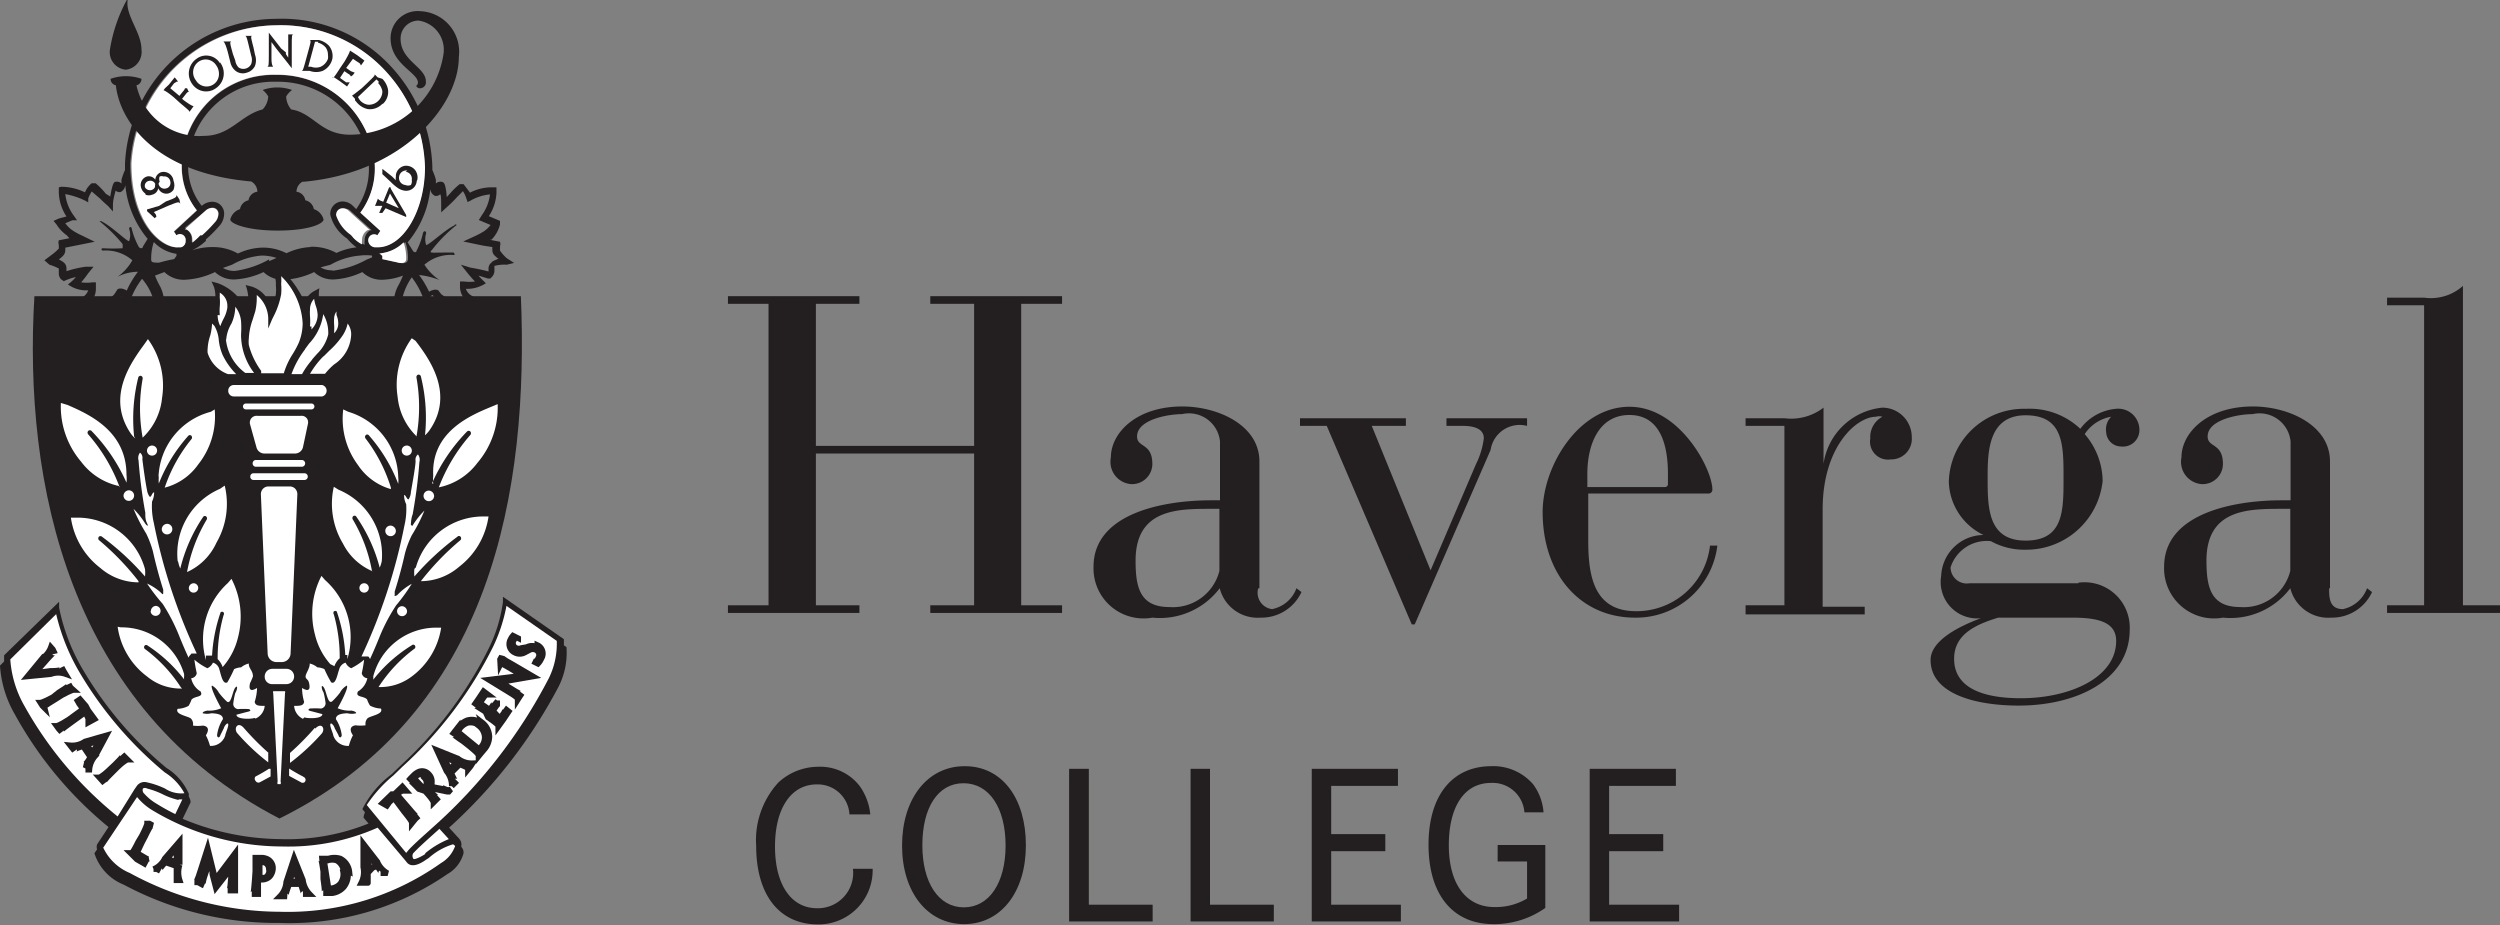 <svg id="Layer_1" data-name="Layer 1" xmlns="http://www.w3.org/2000/svg" xmlns:xlink="http://www.w3.org/1999/xlink" width="85" height="31.46" viewBox="0 0 85 31.46"><rect x="0" y="0" width="85" height="31.46" fill="#808080" stroke="none"/><defs><style>.cls-1,.cls-5{fill:none;}.cls-2{clip-path:url(#clip-path);}.cls-3{fill:#231f20;}.cls-4{fill:#fff;}.cls-5{stroke:#231f20;stroke-width:0.19px;}</style><clipPath id="clip-path" transform="translate(0 0)"><rect class="cls-1" width="85" height="31.46"/></clipPath></defs><title>Havergal</title><g class="cls-2"><path class="cls-3" d="M11.15,12.92l0,0a1.85,1.85,0,0,1,.32-0.32,1.47,1.47,0,0,0,.65-1.12,0.86,0.86,0,0,0-.21-0.6l-0.24-.35,0,0.28v0.06a1.3,1.3,0,0,0-.05-0.18,0.5,0.5,0,0,1,0-.27l0-.28-0.19.2a1.08,1.08,0,0,0-.21.31,1.42,1.42,0,0,0-.29-0.38l-0.07-.06a1.09,1.09,0,0,1,0-.41l-0.22.12a0.88,0.88,0,0,0-.29.33,3.58,3.58,0,0,0-1-1.28L9.2,9.08a1,1,0,0,1,.18.62,1.73,1.73,0,0,1,0,.3,2,2,0,0,1-.16.48,1,1,0,0,0-.64-0.73L8.35,9.69a1.58,1.58,0,0,1,.06.2,1.53,1.53,0,0,1,0,.65l0,0.09a1.7,1.7,0,0,0-1-1L7.19,9.57s0.05,0.1.09,0.2a1.19,1.19,0,0,1,0,.64,1.83,1.83,0,0,0,0,.25,1,1,0,0,0,0,.1L7.13,10.7,7,10.66l0,0.17a1.16,1.16,0,0,1-.07.48,1.49,1.49,0,0,0-.08.71,1.3,1.3,0,0,0,.84.9h3.46Z" transform="translate(0 0)"/><path class="cls-3" d="M1.17,10.07H17.71c0.27,6.52-.92,14.16-8.21,17.76C2.31,24.1.79,16.4,1.17,10.07" transform="translate(0 0)"/><path class="cls-3" d="M16.72,8.92a0.26,0.26,0,0,0-.11.23s0,0.06,0,.08v0A6.44,6.44,0,0,0,16,9.1L15.67,9l0.2,0.25a4,4,0,0,0,.28.32,1.37,1.37,0,0,1-.38,0H15.64V9.74a0.64,0.64,0,0,0,.16.43,1.31,1.31,0,0,1-.36,0A0.75,0.75,0,0,1,15,10L14.9,9.87a0.25,0.25,0,0,0-.2,0,0.29,0.29,0,0,0-.11.05,3.43,3.43,0,0,0-.34-0.57l0,0a2.67,2.67,0,0,1,.69.17s0.06,0,0,0A1.79,1.79,0,0,1,14.43,9a1.37,1.37,0,0,1,1-.33c0.06,0,0-.07,0-0.08s-0.49,0-.68,0-0.08-.06-0.05-0.11a4.93,4.93,0,0,1,.8-0.81c0.05,0,0-.09-0.06,0-0.28.12-.86,0.67-0.95,0.66a0.65,0.65,0,0,1,0-.4c0-.09-0.09-0.09-0.11,0a2.37,2.37,0,0,1-.22.6c0,0.07-.09.05-0.12,0l-0.18-.29a3.36,3.36,0,0,0,.77-1.81,0.28,0.28,0,0,0,.16.23,0.2,0.2,0,0,0,.17-0.05C15,6.6,15,6.8,15,7l0,0.22L15.24,7a4,4,0,0,0,.3-0.3l0.2-.2a0.93,0.93,0,0,1,.11.23l0.05,0.14L16,6.82a1.62,1.62,0,0,1,.66-0.21,1.51,1.51,0,0,1-.28.71l-0.1.16,0.14,0.06,0.26,0.11a1,1,0,0,1-.22.21,2.87,2.87,0,0,1-.36.19l-0.35.16,0.67,0.14L16.74,8.4h0a0.64,0.64,0,0,0,0,.09,0.26,0.26,0,0,0,.06.18,0.88,0.88,0,0,0,.15.13,1,1,0,0,0-.22.1m-5.4.29a0.75,0.75,0,0,1-.43-0.1L11.24,9a2.39,2.39,0,0,1,1-.31,1.53,1.53,0,0,1,.41,0l0,0.06-0.19.08a3.28,3.28,0,0,1-1.18.38M10.56,8.4a2.11,2.11,0,0,0-.82.21,1.73,1.73,0,0,0-.85-0.19,2.06,2.06,0,0,0-.8.2A1.73,1.73,0,0,0,7.22,8.4a2.23,2.23,0,0,0-.69.11A1.79,1.79,0,0,0,7,8.19L7,8.14a4.76,4.76,0,0,0,.46-0.46,0.62,0.62,0,0,0,.16-0.39,0.4,0.4,0,0,0-.4-0.43A0.54,0.54,0,0,0,6.86,7h0A2.16,2.16,0,0,1,6.4,5.54a2.9,2.9,0,0,1,3-2.76,3.09,3.09,0,0,1,3.14,2.85,2.34,2.34,0,0,1-.43,1.48L12,7a0.51,0.51,0,0,0-.35-0.15,0.42,0.42,0,0,0-.42.45,1.36,1.36,0,0,0,.57.81l0,0L11.9,8.22a1.74,1.74,0,0,0,.22.19,2.21,2.21,0,0,0-.68.19,1.74,1.74,0,0,0-.88-0.21m-1.41.43A3.28,3.28,0,0,1,8,9.21a0.76,0.76,0,0,1-.42-0.1L7.89,9a2.4,2.4,0,0,1,1-.31,1.57,1.57,0,0,1,.51.08l-0.25.11M4.31,9.88A0.3,0.3,0,0,0,4.2,9.83a0.25,0.25,0,0,0-.2,0L3.89,10a0.75,0.75,0,0,1-.43.25,1.31,1.31,0,0,1-.36,0,0.64,0.64,0,0,0,.16-0.43V9.6H3.14a1.37,1.37,0,0,1-.38,0A4.14,4.14,0,0,0,3,9.29l0.18-.22-0.28,0a3.8,3.8,0,0,0-.64.15v0s0-.05,0-0.08a0.26,0.26,0,0,0-.11-0.23A1,1,0,0,0,2,8.82a0.91,0.91,0,0,0,.15-0.13,0.28,0.28,0,0,0,.07-0.19s0-.06,0-0.08v0l1-.2L2.77,8a1.91,1.91,0,0,1-.35-0.2,1,1,0,0,1-.2-0.21l0.24-.1,0.16,0L2.5,7.32A1.5,1.5,0,0,1,2.22,6.6a2.48,2.48,0,0,1,.67.22L3,6.88l0-.13a1,1,0,0,1,.12-0.24L3.41,6.76A3.7,3.7,0,0,0,3.67,7L3.84,7.19l0-.23c0-.16.06-0.36,0.09-0.48a0.2,0.2,0,0,0,.17.05,0.3,0.3,0,0,0,.16-0.24,3.33,3.33,0,0,0,.76,1.83l-0.16.26c0,0.07-.1.09-0.15,0a2.57,2.57,0,0,1-.23-0.6c0-.08-0.09-0.08-0.09,0a0.63,0.63,0,0,1,0,.42c-0.09,0-.61-0.52-0.95-0.68-0.1,0-.11,0-0.06,0a5.27,5.27,0,0,1,.79.78c0,0.08,0,.12,0,0.14a5.6,5.6,0,0,1-.67,0c-0.06,0-.07.07,0,0.08a1.37,1.37,0,0,1,1,.33A1.78,1.78,0,0,1,4,9.41s0,0,0,0a1.53,1.53,0,0,1,.69-0.17l0,0a3.38,3.38,0,0,0-.35.57m2-2.06-0.06,0L7,7.16a0.35,0.35,0,0,1,.23-0.1,0.2,0.2,0,0,1,.2.23,0.43,0.43,0,0,1-.11.26A5,5,0,0,1,6.87,8L6.81,8a2.27,2.27,0,0,1-.29.24,0.56,0.56,0,0,0,0-.11,0.38,0.38,0,0,0-.2-0.34M6,8.7l-0.08.11h0a4.64,4.64,0,0,0-.51.12c-0.18,0-.27,0-0.27-0.1a1.78,1.78,0,0,1,.09-0.6A1.33,1.33,0,0,0,6,8.63L6,8.7m6.4-.38A1.09,1.09,0,0,1,12,8.07L12,8l0,0a1.32,1.32,0,0,1-.5-0.66,0.22,0.22,0,0,1,.22-0.25,0.31,0.31,0,0,1,.22.1l0.7,0.64-0.05,0a0.38,0.38,0,0,0-.19.34,0.45,0.45,0,0,0,0,.15m1.47,0.48c0,0.13-.11.18-0.31,0.13h0L13,8.81h0L13,8.7l-0.06-.09a1.34,1.34,0,0,0,.84-0.38,1.55,1.55,0,0,1,.09.56M9.4,0.86a4.84,4.84,0,0,1,3.81,1.67,5,5,0,0,1,1.23,3.15c0,1.48-.74,2.72-1.61,2.72H12.78a0.24,0.24,0,0,1-.26-0.23A0.21,0.21,0,0,1,12.61,8a0.2,0.2,0,0,1,.22,0l0.11-.15-0.68-.62a2.52,2.52,0,0,0,.49-1.62A3.31,3.31,0,0,0,9.4,2.55a3.12,3.12,0,0,0-3.21,3,2.39,2.39,0,0,0,.51,1.61l-0.78.72L6,8a0.19,0.19,0,0,1,.21,0,0.2,0.2,0,0,1,.1.18,0.21,0.21,0,0,1-.16.22L6,8.41c-0.55,0-1.57-.84-1.57-2.85A5,5,0,0,1,9.4.86M17.23,9l0.25-.06-0.25-.16A1.42,1.42,0,0,1,17,8.52h0a0.51,0.51,0,0,1,0-.06,0.56,0.56,0,0,0,0-.09,0.24,0.24,0,0,0,0-.15l0,0-0.36-.07,0.07,0A1.12,1.12,0,0,0,17,7.63l0-.12-0.38-.16a1.56,1.56,0,0,0,.26-0.8s0-.06,0-0.09V6.37h-0.1a1.6,1.6,0,0,0-.8.18l-0.22-.29-0.07,0-0.06,0a2.29,2.29,0,0,0-.32.31l-0.12.13C15.15,6.21,15.09,6.19,15,6.18a0.21,0.21,0,0,0-.18.06l0-.13a2.4,2.4,0,0,0-.12-0.33l0-.05s0,0,0-.05a5.24,5.24,0,0,0-1.29-3.29A5.05,5.05,0,0,0,9.4.64,5.17,5.17,0,0,0,4.25,5.56c0,0.05,0,.11,0,0.16l0,0.06a2.4,2.4,0,0,0-.12.33l0,0.13a0.21,0.21,0,0,0-.18-0.06c-0.06,0-.12,0-0.2.5L3.6,6.59a2.43,2.43,0,0,0-.35-0.36l-0.07,0-0.06,0a0.74,0.74,0,0,0-.23.31,1.87,1.87,0,0,0-.81-0.19L2,6.37V6.47s0,0.06,0,.09a1.56,1.56,0,0,0,.26.8L2,7.43l-0.18.08L1.92,7.63A1.29,1.29,0,0,0,2.27,8L2.36,8.1,2,8.17l0,0a0.25,0.25,0,0,0,0,.16s0,0.05,0,.07a0.51,0.51,0,0,1,0,.05,0.06,0.06,0,0,1,0,0,1.74,1.74,0,0,1-.25.22l-0.24.18L1.68,9A1.77,1.77,0,0,1,2,9.13H2s0,0,0,.06a0.72,0.72,0,0,0,0,.09,0.29,0.29,0,0,0,.08.22L2.17,9.56a1.74,1.74,0,0,1,.41-0.14,1.57,1.57,0,0,1-.27.25A1.05,1.05,0,0,0,3,9.87a0.43,0.43,0,0,1-.19.23l-0.18.11,0.18,0.1a1.21,1.21,0,0,0,.65.15,1,1,0,0,0,.59-0.31l0.08-.07h0a0.25,0.25,0,0,1,.1.11l0.14,0.24,0.08-.27a2.58,2.58,0,0,1,.38-0.68l0,0a1.93,1.93,0,0,1,.42.83H5.58a1.27,1.27,0,0,0-.14-0.58,2.66,2.66,0,0,1-.17-0.36l0.32-.12a0.94,0.94,0,0,0,.72.26,2.65,2.65,0,0,0,1-.26,0.92,0.92,0,0,0,.7.25,2.64,2.64,0,0,0,.95-0.25,0.94,0.94,0,0,0,.72.26,2.65,2.65,0,0,0,1-.26,0.92,0.92,0,0,0,.7.25,2.59,2.59,0,0,0,.94-0.25,0.93,0.93,0,0,0,.72.26,2.09,2.09,0,0,0,.66-0.14,2.87,2.87,0,0,1-.17.36,1.25,1.25,0,0,0-.14.58h0.26A2,2,0,0,1,14,9.43l0,0a2.65,2.65,0,0,1,.38.68l0.08,0.27,0.14-.24a0.25,0.25,0,0,1,.1-0.11h0l0.08,0.07a1,1,0,0,0,.59.31,1.21,1.21,0,0,0,.65-0.15l0.18-.1-0.17-.11a0.43,0.43,0,0,1-.19-0.23,1.15,1.15,0,0,0,.68-0.19s-0.2-.19-0.25-0.26l0.32,0.1,0.08,0,0.06-.06a0.3,0.3,0,0,0,.08-0.22,0.72,0.72,0,0,0,0-.09s0,0,0-.06v0A1.35,1.35,0,0,1,17.23,9" transform="translate(0 0)"/><path class="cls-4" d="M12.89,8.61L13,8.7,13,8.81h0L13.5,8.92h0c0.21,0.06.31,0,.31-0.12a1.55,1.55,0,0,0-.09-0.56,1.34,1.34,0,0,1-.84.38" transform="translate(0 0)"/><path class="cls-4" d="M6,8.41l0.15,0a0.21,0.21,0,0,0,.16-0.22A0.2,0.2,0,0,0,6.24,8,0.19,0.19,0,0,0,6,8L5.91,7.87l0.78-.72a2.39,2.39,0,0,1-.51-1.61,3.12,3.12,0,0,1,3.21-3,3.31,3.31,0,0,1,3.35,3.07,2.52,2.52,0,0,1-.49,1.62l0.68,0.62L12.83,8a0.2,0.2,0,0,0-.22,0,0.21,0.21,0,0,0-.09.18,0.25,0.25,0,0,0,.26.23h0.06c0.87,0,1.61-1.25,1.61-2.72a5,5,0,0,0-1.23-3.15A4.85,4.85,0,0,0,9.4.86a5,5,0,0,0-4.93,4.7c0,2,1,2.85,1.57,2.85" transform="translate(0 0)"/><path class="cls-4" d="M12.52,7.82l0.05,0-0.7-.64a0.32,0.32,0,0,0-.22-0.1,0.22,0.22,0,0,0-.22.25,1.33,1.33,0,0,0,.5.66l0,0L12,8.07a1.07,1.07,0,0,0,.31.24,0.45,0.45,0,0,1,0-.15,0.38,0.38,0,0,1,.2-0.34" transform="translate(0 0)"/><path class="cls-4" d="M6.81,8L6.87,8a4.84,4.84,0,0,0,.43-0.44,0.43,0.43,0,0,0,.12-0.26,0.2,0.2,0,0,0-.2-0.23,0.35,0.35,0,0,0-.24.1L6.28,7.8l0.06,0a0.38,0.38,0,0,1,.2.34,0.5,0.5,0,0,1,0,.11A2.14,2.14,0,0,0,6.81,8" transform="translate(0 0)"/><path class="cls-4" d="M7.76,13.28a0.19,0.19,0,0,1,.19-0.19h3a0.2,0.2,0,0,1,0,.39h-3a0.19,0.19,0,0,1-.19-0.2" transform="translate(0 0)"/><path class="cls-4" d="M8.26,13.82a0.1,0.1,0,0,1,.1-0.1h2.23a0.1,0.1,0,0,1,0,.2H8.36a0.1,0.1,0,0,1-.1-0.1" transform="translate(0 0)"/><path class="cls-4" d="M8.59,15.75a0.11,0.11,0,0,1,.11-0.11h1.56a0.11,0.11,0,0,1,0,.23H8.7a0.11,0.11,0,0,1-.11-0.11" transform="translate(0 0)"/><path class="cls-4" d="M8.51,16.2a0.11,0.11,0,0,1,.11-0.11h1.73a0.11,0.11,0,0,1,0,.23H8.62a0.11,0.11,0,0,1-.11-0.11" transform="translate(0 0)"/><path class="cls-4" d="M9.1,22.22L8.87,16.81a0.27,0.27,0,0,1,.07-0.19,0.25,0.25,0,0,1,.19-0.08H9.85a0.25,0.25,0,0,1,.19.08,0.27,0.27,0,0,1,.07.18h0L9.88,22.22a0.3,0.3,0,0,1-.29.29H9.39a0.3,0.3,0,0,1-.29-0.29" transform="translate(0 0)"/><path class="cls-4" d="M9,23a0.26,0.26,0,0,1,.25-0.26H9.74a0.26,0.26,0,0,1,0,.52H9.23A0.25,0.25,0,0,1,9,23" transform="translate(0 0)"/><path class="cls-4" d="M11,12.12l0,0,0.19-.19a2.81,2.81,0,0,0,.47-0.54A1.19,1.19,0,0,0,11.82,11a0.61,0.61,0,0,1,.12.39,1.27,1.27,0,0,1-.58,1,2.31,2.31,0,0,0-.31.32H10.54a2.94,2.94,0,0,1,.46-0.6" transform="translate(0 0)"/><path class="cls-4" d="M10.37,11.87l0.14-.19a1.81,1.81,0,0,0,.48-1,1.23,1.23,0,0,1,.17.59,0.62,0.62,0,0,1,0,.1,1.35,1.35,0,0,1-.38.66l-0.15.17-0.05.07a2.61,2.61,0,0,0-.31.45H9.91a3.13,3.13,0,0,1,.46-0.84" transform="translate(0 0)"/><path class="cls-4" d="M9.25,10.86l0.06-.12A2.66,2.66,0,0,0,9.56,10a1.91,1.91,0,0,0,0-.34,1.7,1.7,0,0,0,0-.27,2.41,2.41,0,0,1,.73,1.6,1.78,1.78,0,0,1-.13.66,3.07,3.07,0,0,1-.21.39,2.59,2.59,0,0,0-.3.65H8.88l0-.08a2.6,2.6,0,0,1-.42-0.88,1,1,0,0,1,0-.22,2.14,2.14,0,0,1,.13-0.64l0.09-.29a2,2,0,0,0,.05-0.44s0-.07,0-0.11a1.07,1.07,0,0,1,.39.78l0,0.36Z" transform="translate(0 0)"/><path class="cls-4" d="M10.54,11.1a2.31,2.31,0,0,0,0-.35,1.66,1.66,0,0,1,0-.23,0.52,0.52,0,0,1,.14-0.36,1.59,1.59,0,0,0,.05.22,1.05,1.05,0,0,1,.07.33h0a0.7,0.7,0,0,1-.21.49s0-.07,0-0.1" transform="translate(0 0)"/><path class="cls-4" d="M11.36,11.29a1.9,1.9,0,0,0,0-.26,1.31,1.31,0,0,1,0-.2,0.45,0.45,0,0,1,.08-0.24l0,0.12a0.73,0.73,0,0,1,.06.27h0a0.45,0.45,0,0,1-.14.35s0,0,0,0" transform="translate(0 0)"/><path class="cls-4" d="M7.47,10.72s0,0,0-.05a1.64,1.64,0,0,1,0-.22,1.76,1.76,0,0,0,0-.35,0.89,0.89,0,0,0,0-.15,0.51,0.51,0,0,1,.26.46s0,0,0,.05a1.16,1.16,0,0,1-.13.38,2.37,2.37,0,0,0-.11.25,0.83,0.83,0,0,1-.09-0.38" transform="translate(0 0)"/><path class="cls-4" d="M7.69,11.56A1.24,1.24,0,0,1,7.87,11,1.45,1.45,0,0,0,8,10.43,0.93,0.93,0,0,1,8.2,11a2.74,2.74,0,0,1,0,.29,1.7,1.7,0,0,0,0,.22,2.14,2.14,0,0,0,.44,1.17l0,0H8.34a1.62,1.62,0,0,1-.66-1.15" transform="translate(0 0)"/><path class="cls-4" d="M7.06,12a0.75,0.75,0,0,1,0-.15,1.68,1.68,0,0,1,.09-0.45A1.94,1.94,0,0,0,7.21,11l0.08,0.08a1.15,1.15,0,0,1,.15.5,1.77,1.77,0,0,0,.13.49,2.43,2.43,0,0,0,.46.65H7.75A1.13,1.13,0,0,1,7.06,12" transform="translate(0 0)"/><polygon class="cls-3" points="16.76 21.98 16.76 21.98 16.76 21.98 16.76 21.98"/><path class="cls-3" d="M6,6.63H6c0,0.07,0,.09-0.36.22L5.41,7,5,7.12,5,7.18s0.19,0.17.26,0.24h0l0.06-.06L5.29,7.28,5.23,7.21l0,0L5.71,7c0.35-.14.38-0.15,0.42-0.07h0L6.1,6.78Z" transform="translate(0 0)"/><path class="cls-3" d="M4.94,6.58a0.37,0.37,0,0,1-.15-0.23A0.3,0.3,0,0,1,5,6a0.27,0.27,0,0,1,.28.11,0.29,0.29,0,0,1,.22-0.26,0.34,0.34,0,0,1,.4.3h0a0.41,0.41,0,0,1,0,.3,0.3,0.3,0,0,1-.19.13A0.3,0.3,0,0,1,5.38,6.4a0.27,0.27,0,0,1-.21.22,0.29,0.29,0,0,1-.22,0m0.34-.33a0.18,0.18,0,0,0-.22-0.14,0.17,0.17,0,0,0-.14.22h0A0.18,0.18,0,0,0,5,6.44a0.19,0.19,0,0,0,.26-0.06,0.2,0.2,0,0,0,0-.14m0.13,0a0.2,0.2,0,0,0,.24.17A0.19,0.19,0,0,0,5.78,6.3a0.23,0.23,0,0,0,0-.17A0.2,0.2,0,0,0,5.56,6,0.19,0.19,0,0,0,5.43,6a0.22,0.22,0,0,0,0,.17h0Z" transform="translate(0 0)"/><path class="cls-3" d="M6.58,3.61s-0.06,0-.33-0.2L6.19,3.36l0.12-.15c0.06-.08.08-0.09,0.11-0.08h0l0,0h0L6.36,3,6.29,3l0,0h0V3a0.26,0.26,0,0,1-.07.11l-0.12.15L5.79,3l0.13-.17C6,2.79,6,2.76,6.06,2.78h0l0,0L5.94,2.63h0l-0.2.25L5.61,3l-0.05.07h0l0,0h0s0.06,0,.34.23L6.12,3.5c0.31,0.26.34,0.28,0.31,0.32h0l0,0,0.08-.11,0.08-.11,0,0h0Z" transform="translate(0 0)"/><path class="cls-3" d="M7.48,2.12A0.61,0.61,0,0,1,7.34,3a0.56,0.56,0,0,1-.43.1,0.58,0.58,0,0,1-.38-0.25A0.61,0.61,0,0,1,6.68,2a0.55,0.55,0,0,1,.8.15h0Zm-0.13.1a0.42,0.42,0,0,0-.6-0.12,0.44,0.44,0,0,0-.09.63,0.42,0.42,0,0,0,.78-0.15,0.49,0.49,0,0,0-.09-0.36h0Z" transform="translate(0 0)"/><path class="cls-3" d="M8.62,1.62c-0.09-.35-0.1-0.38-0.05-0.4h0v0h0l-0.12,0-0.13,0v0h0c0.05,0,.06,0,0.15.38L8.54,1.89a0.43,0.43,0,0,1,0,.29,0.3,0.3,0,0,1-.42.12A0.4,0.4,0,0,1,8,2.06L7.92,1.84c-0.1-.36-0.11-0.4-0.06-0.43h0v0l-0.13,0-0.14,0v0h0s0.06,0,.16.38L7.83,2.11a0.52,0.52,0,0,0,.18.3,0.4,0.4,0,0,0,.38.06,0.43,0.43,0,0,0,.28-0.23,0.56,0.56,0,0,0,0-.38Z" transform="translate(0 0)"/><path class="cls-3" d="M9.8,1.13v0h0s0,0,0,.15,0,0.15,0,.28,0,0.32,0,.4L9.72,1.84l0-.06L9.56,1.65,9.14,1.11h0V1.81c0,0.4,0,.45-0.06.46H9v0H9.29v0h0S9.23,2.23,9.23,2c0-.06,0-0.12,0-0.2s0-.29,0-0.37L9.4,1.66,9.78,2.14,9.92,2.32h0l0-.73c0-.37,0-0.42.06-0.42h0v0H9.8Z" transform="translate(0 0)"/><path class="cls-3" d="M11.3,2a0.6,0.6,0,0,1-.33.41,0.64,0.64,0,0,1-.44,0l-0.09,0-0.06,0-0.14,0v0h0c0.05,0,.06,0,0.17-0.41l0.06-.22c0.1-.36.11-0.4,0.06-0.42h0v0h0l0.15,0h0.05l0.11,0a0.7,0.7,0,0,1,.34.19A0.55,0.55,0,0,1,11.3,2Zm-0.48-.58-0.11,0-0.23.85h0l0.1,0a0.46,0.46,0,0,0,.32,0A0.47,0.47,0,0,0,11.15,2h0a0.49,0.49,0,0,0,0-.14,0.41,0.41,0,0,0-.08-0.25,0.51,0.51,0,0,0-.26-0.16" transform="translate(0 0)"/><path class="cls-3" d="M11.68,2.4l0.16,0.11a0.17,0.17,0,0,1,.09.09v0h0l0,0L12,2.55l0.06-.08,0,0h0s0,0-.13-0.05l-0.16-.11L12,2l0.18,0.12a0.16,0.16,0,0,1,.09.11,0.05,0.05,0,0,1,0,0h0l0,0,0.12-.17h0l-0.24-.18-0.17-.11-0.08-.05h0v0h0s0,0.06-.19.38l-0.13.19c-0.22.34-.24,0.37-0.29,0.34h0l0,0,0.07,0,0.18,0.12,0.26,0.19h0l0.09-.14,0,0,0,0h0s-0.06,0-.12,0l-0.21-.15h0v0l0.2-.31" transform="translate(0 0)"/><path class="cls-3" d="M13,3.53a0.58,0.58,0,0,1-.49.18,0.66,0.66,0,0,1-.38-0.23l-0.06-.07,0-.05-0.1-.11,0,0h0S12,3.24,12.3,3l0.17-.16c0.27-.26.29-0.28,0.26-0.32h0l0,0h0l0.11,0.11,0,0L13,2.68a0.72,0.72,0,0,1,.19.35,0.55,0.55,0,0,1-.17.5h0Zm-0.12-.75L12.8,2.7l-0.63.6h0L12.23,3.4a0.46,0.46,0,0,0,.28.16,0.45,0.45,0,0,0,.36-0.14h0A0.44,0.44,0,0,0,13,3.1a0.26,0.26,0,0,0,0,0,0.53,0.53,0,0,0-.14-0.27" transform="translate(0 0)"/><path class="cls-3" d="M14.17,6.15a0.36,0.36,0,0,1-.43.33,0.55,0.55,0,0,1-.23-0.1,1.56,1.56,0,0,1-.22-0.19L13,5.92l0-.18v0L13.33,6l0.13,0.13a0.32,0.32,0,0,1,0-.12s0,0,0-.06a0.37,0.37,0,0,1,.14-0.24,0.34,0.34,0,0,1,.27-0.07,0.39,0.39,0,0,1,.25.15,0.42,0.42,0,0,1,.07.32m-0.34-.31a0.24,0.24,0,0,0-.28.21,0.24,0.24,0,0,0,.21.28,0.24,0.24,0,0,0,.19,0A0.25,0.25,0,0,0,14,6.12h0a0.24,0.24,0,0,0-.21-0.28" transform="translate(0 0)"/><path class="cls-3" d="M13.29,6.42l0.52,0.89,0,0.07-0.7-.3L13,7.24l-0.11,0h0L13,7C12.8,7,12.77,7,12.75,7h0l0.05-.12,0.05-.13h0v0s0,0.05.18,0.11l0.2-.49h0l0.05,0m0.28,0.71-0.23-.38-0.07-.12-0.13.31,0.43,0.19" transform="translate(0 0)"/><path class="cls-4" d="M9.14,26.14a4.89,4.89,0,0,1-.45.26,0.11,0.11,0,0,0,0,.15,0.11,0.11,0,0,0,.14.05l0.37-.2V26.14" transform="translate(0 0)"/><path class="cls-4" d="M9.11,25.58a9,9,0,0,1-.82-0.83c-0.2-.23-0.35,0-0.23.17a7.31,7.31,0,0,0,1.06,1l0-.34" transform="translate(0 0)"/><path class="cls-4" d="M10.3,26.4a5.28,5.28,0,0,1-.47-0.27v0.25l0.39,0.21a0.11,0.11,0,0,0,.14,0,0.11,0.11,0,0,0,0-.15" transform="translate(0 0)"/><path class="cls-4" d="M10.7,24.75a9,9,0,0,1-.84.85l0,0.34a7.45,7.45,0,0,0,1.08-1c0.13-.16,0-0.4-0.22-0.17" transform="translate(0 0)"/><path class="cls-4" d="M9.44,26.66a0.12,0.12,0,0,1,0-.09l-0.15-3a0.09,0.09,0,0,1,0-.07H9.69a0.1,0.1,0,0,1,0,.07l-0.15,3h0a0.12,0.12,0,0,1,0,.09H9.44Z" transform="translate(0 0)"/><path class="cls-4" d="M10.3,15.21a0.28,0.28,0,0,1-.28.21H9a0.28,0.28,0,0,1-.28-0.21L8.5,14.42a0.23,0.23,0,0,1,.26-0.28h1.46a0.22,0.22,0,0,1,.25.27Z" transform="translate(0 0)"/><path class="cls-4" d="M14,15.29a0.17,0.17,0,0,1-.15.2,0.17,0.17,0,0,1-.19-0.15,0.17,0.17,0,0,1,.15-0.19,0.17,0.17,0,0,1,.19.15" transform="translate(0 0)"/><path class="cls-4" d="M13.46,18.06a0.18,0.18,0,1,1-.18-0.19,0.19,0.19,0,0,1,.18.19" transform="translate(0 0)"/><path class="cls-4" d="M13.84,20.79a0.17,0.17,0,1,1-.17-0.18,0.18,0.18,0,0,1,.17.18" transform="translate(0 0)"/><path class="cls-4" d="M12.54,20a0.16,0.16,0,1,1-.16-0.17,0.16,0.16,0,0,1,.16.17" transform="translate(0 0)"/><path class="cls-4" d="M14.76,16.87a0.18,0.18,0,1,1-.18-0.19,0.19,0.19,0,0,1,.18.19" transform="translate(0 0)"/><path class="cls-4" d="M13.42,20.11c0.13-.41.25-0.85,0.35-1.3A3.4,3.4,0,0,1,14,18.2a5.56,5.56,0,0,0,.43-0.84,2.75,2.75,0,0,0-.39.49c0,0.05-.07,0-0.07,0s0-.22.06-0.36a17.18,17.18,0,0,0,.23-1.78,0.3,0.3,0,0,0-.05-0.26,0.23,0.23,0,0,0-.08.22c0,0.17-.11.78-0.16,1.06a0.47,0.47,0,0,1-.08.25c-0.06,0-.09-0.15-0.15-0.15a0.66,0.66,0,0,0,.07.31,2.44,2.44,0,0,1-.06.73,19.23,19.23,0,0,1-1.46,4.45l0.1,0h0.07l0.06,0a0.19,0.19,0,0,1,.06.09q0.17-.37.33-0.77a6.11,6.11,0,0,1,.56-1.06A6.36,6.36,0,0,0,14,19.85a1.91,1.91,0,0,0-.49.38c-0.1.07-.11,0-0.09,0l0-.09" transform="translate(0 0)"/><path class="cls-4" d="M14.16,14.84h0a5.66,5.66,0,0,0,0-2,0.09,0.09,0,0,1,.05-0.1,0.08,0.08,0,0,1,.1.06,5.81,5.81,0,0,1,.14,2,1,1,0,0,0,.18-0.21c0.8-1.2,0-2.35-.5-3L14,11.5a2.7,2.7,0,0,0-.48,2,2.15,2.15,0,0,0,.66,1.35" transform="translate(0 0)"/><path class="cls-4" d="M14.69,16.43a6,6,0,0,1,1.19-1.76,0.08,0.08,0,0,1,.11,0,0.09,0.09,0,0,1,0,.12,5.81,5.81,0,0,0-1.07,1.78v0a2.18,2.18,0,0,0,1.31-.83,2.88,2.88,0,0,0,.69-2l-0.19.08c-0.73.3-2.08,0.86-2,2.36a1.11,1.11,0,0,0,0,.27" transform="translate(0 0)"/><path class="cls-4" d="M13.29,16.58h0a5.27,5.27,0,0,0-.86-1.67,0.09,0.09,0,0,1,0-.11,0.07,0.07,0,0,1,.11,0,5.44,5.44,0,0,1,1,1.65,1.12,1.12,0,0,0,0-.23A2.38,2.38,0,0,0,11.84,14l-0.17-.08a2.63,2.63,0,0,0,.5,1.89,2,2,0,0,0,1.12.82" transform="translate(0 0)"/><path class="cls-4" d="M12.65,19.43h0A5.28,5.28,0,0,0,12,17.67a0.09,0.09,0,0,1,0-.11,0.07,0.07,0,0,1,.11,0,5.44,5.44,0,0,1,.8,1.74,1.13,1.13,0,0,0,.07-0.22,2.4,2.4,0,0,0-1.47-2.43l-0.16-.1a2.62,2.62,0,0,0,.31,1.93,2,2,0,0,0,1,.94" transform="translate(0 0)"/><path class="cls-4" d="M12.69,23v0a0.46,0.46,0,0,1,0,.11v0A5,5,0,0,1,14,21.94a0.07,0.07,0,0,1,.1,0,0.08,0.08,0,0,1,0,.11,5,5,0,0,0-1.23,1.31h0A1.78,1.78,0,0,0,14,23a2.54,2.54,0,0,0,1-1.66l-0.17,0A2.21,2.21,0,0,0,12.69,23" transform="translate(0 0)"/><path class="cls-4" d="M14.09,19.34a1.08,1.08,0,0,0,0,.26,9.16,9.16,0,0,1,1.46-1.35,0.07,0.07,0,0,1,.11,0,0.09,0.09,0,0,1,0,.11,9.05,9.05,0,0,0-1.35,1.4,2,2,0,0,0,1.3-.49,2.62,2.62,0,0,0,1-1.71l-0.19,0a2.38,2.38,0,0,0-2.28,1.73" transform="translate(0 0)"/><path class="cls-4" d="M11.37,22.65a0.66,0.66,0,0,1,.18-0.27,5.34,5.34,0,0,0-.2-1.49,0.09,0.09,0,0,1,0-.1,0.08,0.08,0,0,1,.1,0,5.47,5.47,0,0,1,.29,1.48h0.07l0,0.07,0,0.07a2.59,2.59,0,0,0-.76-2.69l-0.12-.14a2.78,2.78,0,0,0-.22,2,2.33,2.33,0,0,0,.52,1" transform="translate(0 0)"/><path class="cls-4" d="M5,15.29a0.17,0.17,0,0,0,.15.2,0.17,0.17,0,0,0,.19-0.15,0.17,0.17,0,0,0-.15-0.19,0.17,0.17,0,0,0-.19.15" transform="translate(0 0)"/><path class="cls-4" d="M5.5,18a0.18,0.18,0,1,0,.18-0.19A0.19,0.19,0,0,0,5.5,18" transform="translate(0 0)"/><path class="cls-4" d="M5.12,20.78A0.17,0.17,0,1,0,5.3,20.6a0.18,0.18,0,0,0-.17.18" transform="translate(0 0)"/><path class="cls-4" d="M6.42,20a0.16,0.16,0,1,0,.16-0.17,0.17,0.17,0,0,0-.16.17" transform="translate(0 0)"/><path class="cls-4" d="M5.4,16.21a1.16,1.16,0,0,0,0,.23,5.41,5.41,0,0,1,1-1.62,0.07,0.07,0,0,1,.11,0,0.09,0.09,0,0,1,0,.11,5.26,5.26,0,0,0-.91,1.65h0a2,2,0,0,0,1.14-.79,2.62,2.62,0,0,0,.56-1.87L7.17,14a2.38,2.38,0,0,0-1.78,2.2" transform="translate(0 0)"/><path class="cls-4" d="M6.06,19.11a1,1,0,0,0,.07.22,5.43,5.43,0,0,1,.78-1.76,0.07,0.07,0,0,1,.11,0,0.09,0.09,0,0,1,0,.11,5.32,5.32,0,0,0-.66,1.77h0a2,2,0,0,0,1-1,2.63,2.63,0,0,0,.28-1.94l-0.16.11a2.4,2.4,0,0,0-1.44,2.45" transform="translate(0 0)"/><path class="cls-4" d="M6.51,22.22H6.59l0.1,0a19.21,19.21,0,0,1-1.46-4.44,2.45,2.45,0,0,1-.06-0.73,0.67,0.67,0,0,0,.07-0.31c-0.07,0-.09.17-0.15,0.15A0.47,0.47,0,0,1,5,16.67c-0.06-.28-0.14-0.89-0.16-1.06a0.22,0.22,0,0,0-.08-0.22,0.3,0.3,0,0,0-.05.26,17.18,17.18,0,0,0,.23,1.78c0,0.14,0,.24.06,0.36s0,0.1-.07,0a2.65,2.65,0,0,0-.39-0.49,5.78,5.78,0,0,0,.43.84,3.37,3.37,0,0,1,.23.61c0.1,0.45.22,0.89,0.35,1.3l0,0.09c0,0.06,0,.1-0.09,0A1.87,1.87,0,0,0,5,19.84a6.42,6.42,0,0,0,.53.69,6.27,6.27,0,0,1,.55,1.06q0.16,0.4.33,0.77a0.21,0.21,0,0,1,.06-0.09Z" transform="translate(0 0)"/><path class="cls-4" d="M7,22.44l0-.07,0-.08H7.21a5.43,5.43,0,0,1,.29-1.47,0.07,0.07,0,0,1,.1,0,0.09,0.09,0,0,1,0,.1,5.38,5.38,0,0,0-.2,1.49,0.68,0.68,0,0,1,.17.27,2.33,2.33,0,0,0,.52-1,2.79,2.79,0,0,0-.22-2l-0.12.14A2.59,2.59,0,0,0,7,22.44" transform="translate(0 0)"/><path class="cls-4" d="M4.07,16.57v0A5.77,5.77,0,0,0,3,14.77a0.09,0.09,0,0,1,0-.12,0.08,0.08,0,0,1,.11,0,6,6,0,0,1,1.19,1.76,1.15,1.15,0,0,0,0-.27c0-1.51-1.32-2.07-2-2.37L2.07,13.7a2.89,2.89,0,0,0,.69,2,2.18,2.18,0,0,0,1.31.83" transform="translate(0 0)"/><path class="cls-4" d="M4.56,14.84a5.81,5.81,0,0,1,.14-2,0.08,0.08,0,0,1,.1-0.06,0.09,0.09,0,0,1,.05.1,5.64,5.64,0,0,0,0,2h0a2.14,2.14,0,0,0,.66-1.35,2.69,2.69,0,0,0-.48-2l-0.12.17c-0.45.62-1.29,1.77-.49,3a1,1,0,0,0,.18.21" transform="translate(0 0)"/><path class="cls-4" d="M6.15,23.37h0a5,5,0,0,0-1.23-1.31,0.08,0.08,0,0,1,0-.11,0.07,0.07,0,0,1,.1,0A5,5,0,0,1,6.26,23.1v0a0.41,0.41,0,0,1,0-.1V22.92a2.21,2.21,0,0,0-2.15-1.59L4,21.31A2.54,2.54,0,0,0,5,23a1.78,1.78,0,0,0,1.19.41" transform="translate(0 0)"/><path class="cls-4" d="M4.71,19.76a9.05,9.05,0,0,0-1.35-1.4,0.09,0.09,0,0,1,0-.11,0.08,0.08,0,0,1,.11,0,9.1,9.1,0,0,1,1.46,1.35,1.08,1.08,0,0,0,0-.25A2.38,2.38,0,0,0,2.6,17.6l-0.19,0a2.63,2.63,0,0,0,1,1.71,2,2,0,0,0,1.3.49" transform="translate(0 0)"/><path class="cls-4" d="M4.2,16.86a0.18,0.18,0,1,0,.18-0.19,0.19,0.19,0,0,0-.18.19" transform="translate(0 0)"/><path class="cls-3" d="M11.74,24.18" transform="translate(0 0)"/></g><path class="cls-3" d="M10.17,24.68h0Z" transform="translate(0 0)"/><g class="cls-2"><path class="cls-4" d="M10.3,24.44A0.53,0.53,0,0,1,10,24c0.19,0,.32,0,0.34-0.14a1.7,1.7,0,0,1-.07-0.47,0.48,0.48,0,0,0,.16.07c0.1,0,.11-0.08.08-0.23S10.39,23.1,10.39,23s0.15-.28.14-0.44a0.61,0.61,0,0,1,.26.13,0.65,0.65,0,0,1,.24.06,4.12,4.12,0,0,0,.23.45c0.16,0.09.21-.28,0.27-0.43a0.32,0.32,0,0,1,.22-0.24,0.38,0.38,0,0,0,.19.19,2.2,2.2,0,0,0,.44-0.29,4.63,4.63,0,0,1-.08.46,0.21,0.21,0,0,0,.19.17,0.69,0.69,0,0,1-.32.45c-0.1.21,0.19,0.14,0.31,0.27a1,1,0,0,0,.1.21,0.85,0.85,0,0,0,.37.1c0.11,0.2-.39.25-0.46,0.34a0.27,0.27,0,0,0-.06.23,1.27,1.27,0,0,1-.34,0C11.78,24.71,12,25,12,25a1.79,1.79,0,0,0-.14.36A0.52,0.52,0,0,1,11.33,25c0-.07-0.18-0.42-0.06-0.4a0.29,0.29,0,0,1,.11.16L11.51,25c0,0.05.08,0.13,0.11,0a1.3,1.3,0,0,0-.2-0.55c0-.19.28-0.19,0.39-0.2a0.57,0.57,0,0,0,.3,0c0-.06-0.12-0.08-0.16-0.09a1,1,0,0,1-.47-0.08s0,0,0,0,0.4-.71.31-0.77a0.6,0.6,0,0,0-.23.24,2.42,2.42,0,0,1-.26.29c-0.16.14-.2-0.36-0.3-0.48s-0.06.1,0,.18a2.44,2.44,0,0,1,.07.37,0.18,0.18,0,0,1-.16.18,2.71,2.71,0,0,0-.38,0c-0.1.06,0,.08,0.09,0.1l0.34,0.09c0,0.17-.52.15-0.61,0.11" transform="translate(0 0)"/><polyline class="cls-3" points="6.36 23.95 6.36 23.95 6.36 23.95"/><path class="cls-3" d="M8.82,24.68" transform="translate(0 0)"/><path class="cls-4" d="M8.69,24.43A0.52,0.52,0,0,0,9,24c-0.19,0-.32,0-0.34-0.14a1.69,1.69,0,0,0,.08-0.47,0.51,0.51,0,0,1-.16.07c-0.1,0-.11-0.08-0.08-0.23A2.21,2.21,0,0,0,8.6,23c0-.21-0.15-0.27-0.14-0.44a0.6,0.6,0,0,0-.26.13,0.64,0.64,0,0,0-.24.06,4.23,4.23,0,0,1-.23.45c-0.16.09-.22-0.28-0.27-0.43a0.31,0.31,0,0,0-.22-0.24,0.38,0.38,0,0,1-.19.19,2.12,2.12,0,0,1-.44-0.29,4.49,4.49,0,0,0,.08.46,0.21,0.21,0,0,1-.19.17,0.69,0.69,0,0,0,.32.45c0.11,0.21-.19.14-0.31,0.28a1,1,0,0,1-.1.21,0.85,0.85,0,0,1-.37.1c-0.11.2,0.39,0.25,0.46,0.34a0.27,0.27,0,0,1,.06.23,1.27,1.27,0,0,0,.34,0C7.21,24.71,7,25,7,25a1.81,1.81,0,0,1,.14.36A0.51,0.51,0,0,0,7.66,25c0-.07.18-0.42,0.06-0.4a0.3,0.3,0,0,0-.11.16L7.49,25c0,0.05-.09.13-0.11,0a1.3,1.3,0,0,1,.2-0.55c0-.19-0.28-0.19-0.39-0.2a0.58,0.58,0,0,1-.3,0c0-.06.12-0.08,0.16-0.09a1,1,0,0,0,.47-0.08s0,0,0,0-0.4-.72-0.31-0.77a0.6,0.6,0,0,1,.23.24,2.43,2.43,0,0,0,.26.29C7.86,24,7.9,23.5,8,23.38s0.06,0.1,0,.18a2.43,2.43,0,0,0-.07.37,0.18,0.18,0,0,0,.16.18,2.54,2.54,0,0,1,.38,0c0.1,0.06,0,.08-0.09.1l-0.34.09c0,0.17.52,0.15,0.61,0.11" transform="translate(0 0)"/><path class="cls-3" d="M10.32,6.18c3.41-.31,5.28-2.61,5.28-4.24A1.38,1.38,0,0,0,14.28.38a0.92,0.92,0,0,0-1,.92c0,0.88.93,1.16,0.93,1.51a0.14,0.14,0,0,1-.06.11A0.14,0.14,0,0,0,14.3,3a0.2,0.2,0,0,0,.18-0.23c0-.49-0.86-0.7-0.86-1.45A0.61,0.61,0,0,1,14.23.7a1,1,0,0,1,.85,1.13A3.23,3.23,0,0,1,11.9,4.58c-1,0-1.24-.74-2-0.86a0.71,0.71,0,0,1-.17-0.44,0.73,0.73,0,0,1,.2-0.22,1.48,1.48,0,0,0-1,0,0.74,0.74,0,0,1,.19.22,0.69,0.69,0,0,1-.19.44c-0.75.19-1.09,0.9-2,.9A2.18,2.18,0,0,1,4.64,2.9a0.22,0.22,0,0,0,.17-0.22,1.58,1.58,0,0,0-1.05,0,0.22,0.22,0,0,0,.18.22C4.05,4,5.14,5.87,8.54,6.17a0.4,0.4,0,0,1,.21.35,0.34,0.34,0,0,0-.3.29,0.37,0.37,0,0,0-.29.3,0.5,0.5,0,0,0-.33.35c0,0.15.59,0.38,1.61,0.38S11,7.62,11,7.46a0.5,0.5,0,0,0-.33-0.35,0.37,0.37,0,0,0-.29-0.3,0.34,0.34,0,0,0-.3-0.29,0.4,0.4,0,0,1,.2-0.34" transform="translate(0 0)"/><path class="cls-3" d="M4.31,0a5.29,5.29,0,0,0-.57,1.67,0.6,0.6,0,0,0,.54.7,0.61,0.61,0,0,0,.53-0.69C4.81,1.1,4.26.53,4.34,0h0Z" transform="translate(0 0)"/><path class="cls-3" d="M19.26,22v0l-0.09-.06a1.42,1.42,0,0,0,0-.21v0l-2.07-1.44h0l0,0.18a5.15,5.15,0,0,1-.47,1.55,13.64,13.64,0,0,1-3,4l-0.31.3a3.37,3.37,0,0,0-1,1.19v0l0.09,0.11a0.53,0.53,0,0,0-.05.18L12.53,28a7.4,7.4,0,0,1-3,.53,8.8,8.8,0,0,1-3.32-.69l0.27-.56v0a0.35,0.35,0,0,0-.06-0.19l0-.1a1.92,1.92,0,0,0-.76-0.88,12.76,12.76,0,0,1-2.87-3.39,6.72,6.72,0,0,1-.78-2.06l0-.2L0.14,22.28s0,0.15,0,.21L0,22.63v0a3.78,3.78,0,0,0,.5,1.65,13.11,13.11,0,0,0,3.19,3.84l-0.39.59a0.29,0.29,0,0,0,0,.17l-0.09.13v0a1.71,1.71,0,0,0,1,1.07,11,11,0,0,0,5.29,1.3,9.45,9.45,0,0,0,5.71-1.66,1.16,1.16,0,0,0,.55-0.71,0.27,0.27,0,0,0-.08-0.22,0.34,0.34,0,0,0,0-.15,0.39,0.39,0,0,0-.11-0.17l-0.3-.33A17.33,17.33,0,0,0,19,23.33,2.54,2.54,0,0,0,19.26,22" transform="translate(0 0)"/><path class="cls-4" d="M6.07,27.2A2.42,2.42,0,0,1,5.52,27,2.66,2.66,0,0,0,5,26.81a0.13,0.13,0,0,0-.14,0,0.16,0.16,0,0,0,.05.18,1.7,1.7,0,0,0,.42.34,7,7,0,0,0,.63.35l0.24-.5H6.07" transform="translate(0 0)"/><path class="cls-4" d="M15.47,28.8a0.08,0.08,0,0,0-.08-0.09,2.17,2.17,0,0,0-.81.46l-0.08.05c-0.11.08-.47,0.33-0.66,0.11l0,0h0l-0.09-.11-0.91-1.08a7.48,7.48,0,0,1-3.27.64,8.59,8.59,0,0,1-4.37-1.22,2,2,0,0,1-.46-0.37h0L4.66,27.1,3.51,28.82a1.73,1.73,0,0,0,.9.86A10.72,10.72,0,0,0,9.51,31,9,9,0,0,0,15,29.34a1.08,1.08,0,0,0,.46-0.54" transform="translate(0 0)"/><path class="cls-4" d="M1.91,20.88a7.09,7.09,0,0,0,.77,1.94A13,13,0,0,0,5.6,26.26a1.9,1.9,0,0,1,.67.71,1,1,0,0,1-.66-0.16A2.85,2.85,0,0,0,5,26.6a0.32,0.32,0,0,0-.36.14l-0.07.1L4,27.76A12.82,12.82,0,0,1,.83,24a3.68,3.68,0,0,1-.48-1.58Z" transform="translate(0 0)"/><path class="cls-4" d="M13.81,29l0.09-.11,0,0h0c0.16-.17.37-0.36,0.57-0.54l0.2-.18a17.58,17.58,0,0,0,4-5.13,2.66,2.66,0,0,0,.26-1.25l-1.71-1.19A5.59,5.59,0,0,1,16.76,22a13.83,13.83,0,0,1-3.08,4.07l-0.31.3a4.6,4.6,0,0,0-.9,1Z" transform="translate(0 0)"/><path class="cls-4" d="M14.64,28.45c-0.21.19-.43,0.39-0.59,0.56a0.17,0.17,0,0,0,0,.18c0,0.05.16,0,.39-0.14L14.47,29a3,3,0,0,1,.79-0.47l-0.32-.35-0.3.27" transform="translate(0 0)"/><path class="cls-3" d="M4.82,28.42C5,28.07,5,28,5,28v0L5.08,28l0.11,0.06v0c-0.05,0-.07,0-0.25.37l-0.11.21L4.66,29s0,0,0,0l0.22,0.13L5,29.2a0.07,0.07,0,0,0,.05,0H5l-0.09.17-0.26-.15L4.43,29v0c0.06,0,.08,0,0.27-0.38Z" transform="translate(0 0)"/><path class="cls-5" d="M4.82,28.42C5,28.07,5,28,5,28v0L5.08,28l0.11,0.06v0c-0.05,0-.07,0-0.25.37l-0.11.21L4.66,29s0,0,0,0l0.22,0.13L5,29.2a0.07,0.07,0,0,0,.05,0H5l-0.09.17-0.26-.15L4.43,29v0c0.06,0,.08,0,0.27-0.38Z" transform="translate(0 0)"/><path class="cls-3" d="M6,29.32H6c0-.4,0-0.45,0-0.5H6l-0.31.37h0Zm-0.38,0c-0.19.22-.22,0.26-0.17,0.29v0l-0.12-.06-0.11,0v0a0.74,0.74,0,0,0,.38-0.36l0.51-.59h0v0.8a0.86,0.86,0,0,0,0,.53v0l-0.11,0L6,29.8v0C6,29.8,6,29.75,6,29.45Z" transform="translate(0 0)"/><path class="cls-5" d="M6,29.32H6c0-.4,0-0.45,0-0.5H6l-0.31.37h0Zm-0.38,0c-0.19.22-.22,0.26-0.17,0.29v0l-0.12-.06-0.11,0v0a0.74,0.74,0,0,0,.38-0.36l0.51-.59h0v0.8a0.86,0.86,0,0,0,0,.53v0l-0.11,0L6,29.8v0C6,29.8,6,29.75,6,29.45Z" transform="translate(0 0)"/><path class="cls-3" d="M7.06,28.83h0c0.22,0.89.23,0.94,0.25,1.05h0C7.4,29.8,7.44,29.75,8,29H8L8,29.78c0,0.44,0,.48,0,0.5v0l-0.12,0-0.14,0v0c0.07,0,.08,0,0.11-0.41s0-.33.05-0.42h0c-0.08.12-.14,0.2-0.27,0.37l-0.29.37h0l-0.12-.46c0-.2-0.07-0.31-0.1-0.45h0c0,0.09-.05.18-0.13,0.41s-0.12.4-.06,0.42v0L6.73,30,6.61,30v0c0.06,0,.08,0,0.22-0.45Z" transform="translate(0 0)"/><path class="cls-5" d="M7.06,28.83h0c0.22,0.89.23,0.94,0.25,1.05h0C7.4,29.8,7.44,29.75,8,29H8L8,29.78c0,0.44,0,.48,0,0.5v0l-0.12,0-0.14,0v0c0.07,0,.08,0,0.11-0.41s0-.33.05-0.42h0c-0.08.12-.14,0.2-0.27,0.37l-0.29.37h0l-0.12-.46c0-.2-0.07-0.31-0.1-0.45h0c0,0.09-.05.18-0.13,0.41s-0.12.4-.06,0.42v0L6.73,30,6.61,30v0c0.06,0,.08,0,0.22-0.45Z" transform="translate(0 0)"/><path class="cls-3" d="M9.14,29.55A0.24,0.24,0,0,0,9,29.33a0.3,0.3,0,0,0-.14,0H8.83l0,0.51H9a0.24,0.24,0,0,0,.1-0.08,0.29,0.29,0,0,0,.05-0.15h0Zm-0.46.07c0-.41,0-0.45,0-0.46v0H8.92a0.48,0.48,0,0,1,.2.06,0.35,0.35,0,0,1,.16.34,0.45,0.45,0,0,1-.06.18,0.31,0.31,0,0,1-.12.12,0.38,0.38,0,0,1-.17.05H8.78V30c0,0.35,0,.39,0,0.4v0H8.56v0c0.06,0,.06,0,0.1-0.48Z" transform="translate(0 0)"/><path class="cls-5" d="M9.14,29.55A0.24,0.24,0,0,0,9,29.33a0.3,0.3,0,0,0-.14,0H8.83l0,0.51H9a0.24,0.24,0,0,0,.1-0.08,0.29,0.29,0,0,0,.05-0.15h0Zm-0.46.07c0-.41,0-0.45,0-0.46v0H8.92a0.48,0.48,0,0,1,.2.06,0.35,0.35,0,0,1,.16.34,0.45,0.45,0,0,1-.06.18,0.31,0.31,0,0,1-.12.12,0.38,0.38,0,0,1-.17.05H8.78V30c0,0.35,0,.39,0,0.4v0H8.56v0c0.06,0,.06,0,0.1-0.48Z" transform="translate(0 0)"/><path class="cls-3" d="M10.18,30h0C10,29.57,10,29.53,10,29.49h0s0,0.09-.16.48h0.33Zm-0.37.13c-0.1.29-.12,0.34-0.05,0.35v0H9.51v0a0.77,0.77,0,0,0,.22-0.49L10,29.17h0l0.3,0.75a0.84,0.84,0,0,0,.23.48v0H10.3v0c0.06,0,0-.06-0.07-0.34H9.81Z" transform="translate(0 0)"/><path class="cls-5" d="M10.18,30h0C10,29.57,10,29.53,10,29.49h0s0,0.09-.16.48h0.33Zm-0.37.13c-0.1.29-.12,0.34-0.05,0.35v0H9.51v0a0.77,0.77,0,0,0,.22-0.49L10,29.17h0l0.3,0.75a0.84,0.84,0,0,0,.23.48v0H10.3v0c0.06,0,0-.06-0.07-0.34H9.81Z" transform="translate(0 0)"/><path class="cls-3" d="M11.68,29.61a0.47,0.47,0,0,0-.23-0.35,0.5,0.5,0,0,0-.31,0l-0.12,0,0.15,0.94s0,0,0,0h0.1a0.46,0.46,0,0,0,.3-0.16,0.53,0.53,0,0,0,.09-0.42h0Zm0.14,0a0.66,0.66,0,0,1-.13.55,0.64,0.64,0,0,1-.4.21l-0.16,0-0.14,0v0c0.06,0,.06-0.06,0-0.49l0-.25c-0.06-.4-0.07-0.45-0.13-0.44v0l0.14,0,0.17,0a0.67,0.67,0,0,1,.4,0,0.57,0.57,0,0,1,.31.45h0Z" transform="translate(0 0)"/><path class="cls-5" d="M11.68,29.61a0.47,0.47,0,0,0-.23-0.35,0.5,0.5,0,0,0-.31,0l-0.12,0,0.15,0.94s0,0,0,0h0.1a0.46,0.46,0,0,0,.3-0.16,0.53,0.53,0,0,0,.09-0.42h0Zm0.14,0a0.66,0.66,0,0,1-.13.55,0.64,0.64,0,0,1-.4.21l-0.16,0-0.14,0v0c0.06,0,.06-0.06,0-0.49l0-.25c-0.06-.4-0.07-0.45-0.13-0.44v0l0.14,0,0.17,0a0.67,0.67,0,0,1,.4,0,0.57,0.57,0,0,1,.31.45h0Z" transform="translate(0 0)"/><path class="cls-3" d="M12.82,29.45h0l-0.28-.39h0s0,0.1,0,.5h0Zm-0.31.23c0,0.3,0,.35,0,0.34v0l-0.12,0-0.11,0v0a0.82,0.82,0,0,0,.07-0.54l0-.8h0l0.48,0.62a0.8,0.8,0,0,0,.35.39v0l-0.11,0-0.13,0v0c0.05,0,0-.07-0.16-0.3Z" transform="translate(0 0)"/><path class="cls-5" d="M12.82,29.45h0l-0.28-.39h0s0,0.1,0,.5h0Zm-0.31.23c0,0.3,0,.35,0,0.34v0l-0.12,0-0.11,0v0a0.82,0.82,0,0,0,.07-0.54l0-.8h0l0.48,0.62a0.8,0.8,0,0,0,.35.39v0l-0.11,0-0.13,0v0c0.05,0,0-.07-0.16-0.3Z" transform="translate(0 0)"/><path class="cls-3" d="M13.39,27.13l-0.16.16a0.1,0.1,0,0,0,0,.15h0L13,27.31,13.32,27,13.41,27l0.27-.26,0.13,0.15h0c-0.05,0-.08,0-0.14,0L13.49,27l0.38,0.44c0.27,0.32.3,0.35,0.36,0.31v0l-0.1.09L14,28v0c0-.05,0-0.08-0.26-0.4Z" transform="translate(0 0)"/><path class="cls-5" d="M13.39,27.13l-0.16.16a0.1,0.1,0,0,0,0,.15h0L13,27.31,13.32,27,13.41,27l0.27-.26,0.13,0.15h0c-0.05,0-.08,0-0.14,0L13.49,27l0.38,0.44c0.27,0.32.3,0.35,0.36,0.31v0l-0.1.09L14,28v0c0-.05,0-0.08-0.26-0.4Z" transform="translate(0 0)"/><path class="cls-3" d="M14.47,26.41a0.21,0.21,0,0,0-.33,0l-0.05.06,0.32,0.34,0,0a0.3,0.3,0,0,0,.08-0.13,0.24,0.24,0,0,0-.06-0.23h0Zm-0.23.42c-0.28-.29-0.31-0.32-0.36-0.28h0l0.08-.09,0.1-.1a0.58,0.58,0,0,1,.17-0.12,0.3,0.3,0,0,1,.35.08,0.35,0.35,0,0,1,.1.31,0.38,0.38,0,0,1,0,.12h0l0.48,0.09a0.22,0.22,0,0,0,.17,0h0l-0.07.08,0,0-0.05,0-0.58-.12-0.05.05,0,0c0.26,0.27.29,0.3,0.34,0.26v0l-0.09.09-0.09.09h0s0-.08-0.29-0.39Z" transform="translate(0 0)"/><path class="cls-5" d="M14.47,26.41a0.21,0.21,0,0,0-.33,0l-0.05.06,0.32,0.34,0,0a0.3,0.3,0,0,0,.08-0.13,0.24,0.24,0,0,0-.06-0.23h0Zm-0.23.42c-0.28-.29-0.31-0.32-0.36-0.28h0l0.08-.09,0.1-.1a0.58,0.58,0,0,1,.17-0.12,0.3,0.3,0,0,1,.35.08,0.35,0.35,0,0,1,.1.31,0.38,0.38,0,0,1,0,.12h0l0.48,0.09a0.22,0.22,0,0,0,.17,0h0l-0.07.08,0,0-0.05,0-0.58-.12-0.05.05,0,0c0.26,0.27.29,0.3,0.34,0.26v0l-0.09.09-0.09.09h0s0-.08-0.29-0.39Z" transform="translate(0 0)"/><path class="cls-3" d="M15.51,25.92h0l-0.44-.2h0l0.22,0.44h0Zm-0.17.36c0.13,0.27.15,0.32,0.2,0.27h0l-0.09.09-0.09.09h0a0.79,0.79,0,0,0-.18-0.51l-0.33-.72,0,0,0.72,0.29a0.77,0.77,0,0,0,.5.16h0L16,26.06l-0.09.11h0c0-.05,0-0.07-0.28-0.18Z" transform="translate(0 0)"/><path class="cls-5" d="M15.51,25.92h0l-0.44-.2h0l0.22,0.44h0Zm-0.17.36c0.13,0.27.15,0.32,0.2,0.27h0l-0.09.09-0.09.09h0a0.79,0.79,0,0,0-.18-0.51l-0.33-.72,0,0,0.72,0.29a0.77,0.77,0,0,0,.5.16h0L16,26.06l-0.09.11h0c0-.05,0-0.07-0.28-0.18Z" transform="translate(0 0)"/><path class="cls-3" d="M16.3,24.68a0.45,0.45,0,0,0-.4-0.1,0.55,0.55,0,0,0-.26.19l-0.07.11,0.72,0.59s0,0,0,0l0.07-.08a0.5,0.5,0,0,0,.12-0.33,0.52,0.52,0,0,0-.2-0.38h0Zm0.09-.12a0.63,0.63,0,0,1,.25.49,0.68,0.68,0,0,1-.17.43l-0.11.13-0.09.11h0c0-.06,0-0.09-0.33-0.36l-0.19-.15C15.43,25,15.4,24.93,15.36,25h0l0.09-.12,0.11-.14a0.73,0.73,0,0,1,.32-0.25,0.55,0.55,0,0,1,.53.12h0Z" transform="translate(0 0)"/><path class="cls-5" d="M16.3,24.68a0.45,0.45,0,0,0-.4-0.1,0.55,0.55,0,0,0-.26.19l-0.07.11,0.72,0.59s0,0,0,0l0.07-.08a0.5,0.5,0,0,0,.12-0.33,0.52,0.52,0,0,0-.2-0.38h0Zm0.09-.12a0.63,0.63,0,0,1,.25.49,0.68,0.68,0,0,1-.17.43l-0.11.13-0.09.11h0c0-.06,0-0.09-0.33-0.36l-0.19-.15C15.43,25,15.4,24.93,15.36,25h0l0.09-.12,0.11-.14a0.73,0.73,0,0,1,.32-0.25,0.55,0.55,0,0,1,.53.12h0Z" transform="translate(0 0)"/><path class="cls-3" d="M16.5,24.2C16.18,24,16.14,23.95,16.1,24h0l0.16-.23,0.18-.27,0.16,0.12h0c-0.06,0-.09,0-0.15.09l-0.13.19,0.33,0.23L16.74,24c0.06-.09.08-0.12,0.05-0.15h0l0.08,0.06L17,23.91h0s-0.06,0-.12.09l-0.12.17L17,24.42s0,0,0,0l0.15-.21c0-.06.06-0.1,0-0.14h0l0.15,0.12-0.18.27-0.18.25h0c0-.05,0-0.08-0.35-0.32Z" transform="translate(0 0)"/><path class="cls-5" d="M16.5,24.2C16.18,24,16.14,23.95,16.1,24h0l0.16-.23,0.18-.27,0.16,0.12h0c-0.06,0-.09,0-0.15.09l-0.13.19,0.33,0.23L16.74,24c0.06-.09.08-0.12,0.05-0.15h0l0.08,0.06L17,23.91h0s-0.06,0-.12.09l-0.12.17L17,24.42s0,0,0,0l0.15-.21c0-.06.06-0.1,0-0.14h0l0.15,0.12-0.18.27-0.18.25h0c0-.05,0-0.08-0.35-0.32Z" transform="translate(0 0)"/><path class="cls-3" d="M18.13,23v0l-0.87.15-0.3,0h0l0.35,0.22c0.36,0.22.4,0.25,0.44,0.2h0l-0.08.12-0.07.11h0c0-.06,0-0.09-0.37-0.31l-0.62-.38v0L17.51,23l0.29,0h0l-0.38-.23c-0.34-.2-0.38-0.23-0.41-0.17h0L17,22.42l0.06-.11h0c0,0.05,0,.08.37,0.28Z" transform="translate(0 0)"/><path class="cls-5" d="M18.13,23v0l-0.87.15-0.3,0h0l0.35,0.22c0.36,0.22.4,0.25,0.44,0.2h0l-0.08.12-0.07.11h0c0-.06,0-0.09-0.37-0.31l-0.62-.38v0L17.51,23l0.29,0h0l-0.38-.23c-0.34-.2-0.38-0.23-0.41-0.17h0L17,22.42l0.06-.11h0c0,0.05,0,.08.37,0.28Z" transform="translate(0 0)"/><path class="cls-3" d="M18.27,21.93a0.32,0.32,0,0,1,.14.46,0.6,0.6,0,0,1-.12.18l-0.18-.09v0a0.13,0.13,0,0,0,.11,0,0.26,0.26,0,0,0,.08-0.11,0.19,0.19,0,0,0-.08-0.27,0.23,0.23,0,0,0-.21,0l-0.17.09a0.36,0.36,0,0,1-.34,0,0.32,0.32,0,0,1-.15-0.44,0.56,0.56,0,0,1,.09-0.14l0.18,0.09v0a0.1,0.1,0,0,0-.09,0,0.22,0.22,0,0,0-.06.07,0.18,0.18,0,0,0,.08.26,0.22,0.22,0,0,0,.18,0L17.91,22a0.39,0.39,0,0,1,.36,0h0Z" transform="translate(0 0)"/><path class="cls-5" d="M18.27,21.93a0.32,0.32,0,0,1,.14.46,0.6,0.6,0,0,1-.12.18l-0.18-.09v0a0.13,0.13,0,0,0,.11,0,0.26,0.26,0,0,0,.08-0.11,0.19,0.19,0,0,0-.08-0.27,0.23,0.23,0,0,0-.21,0l-0.17.09a0.36,0.36,0,0,1-.34,0,0.32,0.32,0,0,1-.15-0.44,0.56,0.56,0,0,1,.09-0.14l0.18,0.09v0a0.1,0.1,0,0,0-.09,0,0.22,0.22,0,0,0-.06.07,0.18,0.18,0,0,0,.08.26,0.22,0.22,0,0,0,.18,0L17.91,22a0.39,0.39,0,0,1,.36,0h0Z" transform="translate(0 0)"/><path class="cls-3" d="M0.93,23v0l0.52-.63A0.77,0.77,0,0,0,1.73,22h0L1.8,22.08l0.06,0.13h0c0-.06-0.07,0-0.31.27l-0.35.4h0l0.51-.07c0.37,0,.42-0.05.39-0.12h0l0.07,0.13,0.06,0.1h0a0.74,0.74,0,0,0-.5,0Z" transform="translate(0 0)"/><path class="cls-5" d="M0.93,23v0l0.52-.63A0.77,0.77,0,0,0,1.73,22h0L1.8,22.08l0.06,0.13h0c0-.06-0.07,0-0.31.27l-0.35.4h0l0.51-.07c0.37,0,.42-0.05.39-0.12h0l0.07,0.13,0.06,0.1h0a0.74,0.74,0,0,0-.5,0Z" transform="translate(0 0)"/><path class="cls-3" d="M1.88,23.78C1.53,24,1.5,24,1.52,24.08h0L1.44,24l-0.07-.11h0s0.08,0,.43-0.19L2,23.54c0.33-.21.36-0.23,0.34-0.28h0l0.06,0.11L2.5,23.46h0s-0.07,0-.4.18Z" transform="translate(0 0)"/><path class="cls-5" d="M1.88,23.78C1.53,24,1.5,24,1.52,24.08h0L1.44,24l-0.07-.11h0s0.08,0,.43-0.19L2,23.54c0.33-.21.36-0.23,0.34-0.28h0l0.06,0.11L2.5,23.46h0s-0.07,0-.4.18Z" transform="translate(0 0)"/><path class="cls-3" d="M2.82,24.11l-0.13-.18c0-.07-0.07-0.08-0.13-0.05v0l0.16-.11L2.92,24,3,24.15l0.22,0.3L3,24.57v0s0-.08,0-0.14L2.9,24.22l-0.47.34c-0.34.25-.38,0.27-0.34,0.33h0L2,24.79l-0.08-.11h0s0.08,0,.42-0.22Z" transform="translate(0 0)"/><path class="cls-5" d="M2.82,24.11l-0.13-.18c0-.07-0.07-0.08-0.13-0.05v0l0.16-.11L2.92,24,3,24.15l0.22,0.3L3,24.57v0s0-.08,0-0.14L2.9,24.22l-0.47.34c-0.34.25-.38,0.27-0.34,0.33h0L2,24.79l-0.08-.11h0s0.08,0,.42-0.22Z" transform="translate(0 0)"/><path class="cls-3" d="M3.15,25.58h0l0.24-.42h0l-0.45.17h0Zm-0.33-.21c-0.28.1-.32,0.11-0.29,0.16h0l-0.08-.1-0.07-.09h0a0.77,0.77,0,0,0,.51-0.13L3.62,25l0,0-0.37.69a0.8,0.8,0,0,0-.21.48H3L3,26.07,2.86,26h0s0.07,0,.21-0.26Z" transform="translate(0 0)"/><path class="cls-5" d="M3.15,25.58h0l0.24-.42h0l-0.45.17h0Zm-0.33-.21c-0.28.1-.32,0.11-0.29,0.16h0l-0.08-.1-0.07-.09h0a0.77,0.77,0,0,0,.51-0.13L3.62,25l0,0-0.37.69a0.8,0.8,0,0,0-.21.48H3L3,26.07,2.86,26h0s0.07,0,.21-0.26Z" transform="translate(0 0)"/><path class="cls-3" d="M3.83,26.25c-0.29.29-.32,0.32-0.28,0.38h0l-0.09-.1-0.09-.1h0s0.08,0,.37-0.28L3.9,26c0.27-.27.3-0.3,0.26-0.35h0l0.09,0.09,0.09,0.09h0s-0.08,0-.35.26Z" transform="translate(0 0)"/><path class="cls-5" d="M3.83,26.25c-0.29.29-.32,0.32-0.28,0.38h0l-0.09-.1-0.09-.1h0s0.08,0,.37-0.28L3.9,26c0.27-.27.3-0.3,0.26-0.35h0l0.09,0.09,0.09,0.09h0s-0.08,0-.35.26Z" transform="translate(0 0)"/></g><polygon class="cls-3" points="26.13 10.33 24.75 10.33 24.75 10.07 29.22 10.07 29.22 10.33 27.74 10.33 27.74 15.16 33.12 15.16 33.12 10.33 31.63 10.33 31.63 10.07 36.11 10.07 36.11 10.33 34.72 10.33 34.72 20.58 36.11 20.58 36.11 20.84 31.63 20.84 31.63 20.58 33.12 20.58 33.12 15.42 27.74 15.42 27.74 20.58 29.22 20.58 29.22 20.84 24.75 20.84 24.75 20.58 26.13 20.58 26.13 10.33"/><g class="cls-2"><path class="cls-3" d="M41.19,17.3c-1.15,0-2.58,0-2.58,1.76,0,0.9.14,1.58,1.15,1.58a1.63,1.63,0,0,0,1.7-1.23V17.3H41.19ZM42.78,20a0.56,0.56,0,0,0,.47.71A1.11,1.11,0,0,0,44.08,20l0.17,0.13a1.5,1.5,0,0,1-1.39.87,1.33,1.33,0,0,1-1.39-1h0a2.55,2.55,0,0,1-2.29,1,1.7,1.7,0,0,1-2-1.73c0-1.81,2.35-2.26,4-2.26h0.3v-2a1.06,1.06,0,0,0-1.29-.93c-0.46,0-1.53.18-1.53,0.76,0,0.39.52,0.21,0.52,0.94a0.69,0.69,0,0,1-.72.68,0.76,0.76,0,0,1-.69-0.91c0-.82.85-1.73,2.43-1.73,1.2,0,2.62.63,2.62,1.87V20Z" transform="translate(0 0)"/><path class="cls-3" d="M45.11,14.48H44.2V14.22H47.8v0.26H46.64l2,4.91,1.54-3.6a2.74,2.74,0,0,0,.27-0.89c0-.37-0.44-0.42-0.71-0.42H49.18V14.22h2.74v0.26a1,1,0,0,0-1.24.82L48.1,21.23H48Z" transform="translate(0 0)"/><path class="cls-3" d="M56.71,16.11c0-1-.27-2-1.31-2s-1.43,1-1.43,2v0.45H56.6a0.1,0.1,0,0,0,.11-0.11V16.11ZM54,18.34c0,1.15.14,2.44,1.62,2.44a2.51,2.51,0,0,0,2.52-2.23h0.25A2.78,2.78,0,0,1,55.59,21c-1.84,0-3.14-1.45-3.14-3.59,0-1.57,1.23-3.58,2.95-3.58s2.82,2.13,2.82,2.81a0.13,0.13,0,0,1-.14.14H54v1.52Z" transform="translate(0 0)"/><path class="cls-3" d="M60.67,14.48H59.35V14.22h1.32A1.8,1.8,0,0,0,62,13.86v1.91h0a2.24,2.24,0,0,1,2-1.91,1,1,0,0,1,1,1,0.7,0.7,0,0,1-.72.76,0.61,0.61,0,0,1-.69-0.71A0.78,0.78,0,0,1,64,14.17a0.35,0.35,0,0,0-.22,0c-0.65,0-1.81,1-1.81,3.15v3.31h1.43v0.26H59.35V20.58h1.32v-6.1Z" transform="translate(0 0)"/><path class="cls-3" d="M68.87,18.38c1.29,0,1.29-1,1.29-2.13s0-2.13-1.29-2.13-1.29,1.29-1.29,2.13c0,1,0,2.13,1.29,2.13M67.94,21c-0.83.25-1.5,0.6-1.5,1.4,0,1,1,1.34,2.27,1.34,1.64,0,3.24-.69,3.24-1.95,0-.66-0.66-0.79-1.5-0.79H67.94Zm2.73-1.19a1.54,1.54,0,0,1,1.74,1.6c0,1.72-1.82,2.58-3.77,2.58-1.48,0-3-.4-3-1.55,0-.67,1-1.16,1.71-1.42v0A1.24,1.24,0,0,1,66,19.58a1.45,1.45,0,0,1,1.44-1.39v0a2.07,2.07,0,0,1-1.18-1.81,2.55,2.55,0,0,1,2.62-2.48,2.5,2.5,0,0,1,1.85.68,1.69,1.69,0,0,1,1.21-.68,0.72,0.72,0,0,1,.8.72,0.56,0.56,0,0,1-.63.56,0.51,0.51,0,0,1-.5-0.49,0.6,0.6,0,0,1,.17-0.52,1.34,1.34,0,0,0-.9.59,2.48,2.48,0,0,1,.61,1.59,2.61,2.61,0,0,1-2.62,2.34,2.34,2.34,0,0,1-1.18-.29,1.29,1.29,0,0,0-1.37.89,0.55,0.55,0,0,0,.65.54h3.69Z" transform="translate(0 0)"/><path class="cls-3" d="M77.6,17.3c-1.15,0-2.58,0-2.58,1.76,0,0.9.14,1.58,1.15,1.58a1.63,1.63,0,0,0,1.7-1.23V17.3H77.6ZM79.19,20c0,0.31,0,.71.47,0.71A1.12,1.12,0,0,0,80.48,20l0.17,0.13a1.5,1.5,0,0,1-1.39.87,1.33,1.33,0,0,1-1.39-1h0a2.55,2.55,0,0,1-2.29,1,1.7,1.7,0,0,1-2-1.73c0-1.81,2.35-2.26,4-2.26h0.3v-2a1.06,1.06,0,0,0-1.29-.93c-0.46,0-1.53.18-1.53,0.76,0,0.39.52,0.21,0.52,0.94a0.69,0.69,0,0,1-.72.68,0.76,0.76,0,0,1-.69-0.91c0-.82.85-1.73,2.43-1.73,1.2,0,2.62.63,2.62,1.87V20Z" transform="translate(0 0)"/><path class="cls-3" d="M82.42,10.38H81.16V10.12h1.26a1.63,1.63,0,0,0,1.32-.4V20.58H85v0.26H81.16V20.58h1.26V10.38Z" transform="translate(0 0)"/><path class="cls-3" d="M28.88,27.67a1.08,1.08,0,0,0-1.11-1c-0.87,0-1.42.81-1.42,2.11s0.55,2.1,1.43,2.1A1.2,1.2,0,0,0,29,29.54h0.67a1.84,1.84,0,0,1-1.86,1.89c-1.31,0-2.1-1-2.1-2.67a2.9,2.9,0,0,1,.75-2.15,2,2,0,0,1,1.37-.54,1.69,1.69,0,0,1,1.41.67,2,2,0,0,1,.35.95H28.88Z" transform="translate(0 0)"/><path class="cls-3" d="M31.36,28.74c0,1.27.55,2.11,1.41,2.11s1.42-.83,1.42-2.1-0.55-2.12-1.43-2.12-1.4.84-1.4,2.11m3.52,0c0,1.59-.85,2.68-2.1,2.68s-2.11-1.09-2.11-2.67,0.85-2.7,2.13-2.7,2.08,1.1,2.08,2.69" transform="translate(0 0)"/></g><polygon class="cls-3" points="36.35 26.14 36.35 31.33 39.19 31.33 39.19 30.76 37.02 30.76 37.02 26.14 36.35 26.14"/><polygon class="cls-3" points="40.48 26.14 40.48 31.33 43.31 31.33 43.31 30.76 41.14 30.76 41.14 26.14 40.48 26.14"/><polygon class="cls-3" points="44.6 26.14 44.6 31.33 47.63 31.33 47.63 30.76 45.26 30.76 45.26 28.94 47.1 28.94 47.1 28.36 45.26 28.36 45.26 26.72 47.53 26.72 47.53 26.14 44.6 26.14"/><g class="cls-2"><path class="cls-3" d="M52.54,28.73v2.14a3,3,0,0,1-1.77.55c-1.37,0-2.2-1-2.2-2.7s0.83-2.67,2.14-2.67a1.79,1.79,0,0,1,1.42.62,1.83,1.83,0,0,1,.35.95H51.83a1.08,1.08,0,0,0-1.14-1c-0.9,0-1.43.8-1.43,2.12s0.59,2.1,1.55,2.1a2.07,2.07,0,0,0,1.11-.29V29.29h-1V28.73h1.65Z" transform="translate(0 0)"/></g><polygon class="cls-3" points="54.05 26.14 54.05 31.33 57.09 31.33 57.09 30.76 54.71 30.76 54.71 28.94 56.55 28.94 56.55 28.36 54.71 28.36 54.71 26.72 56.98 26.72 56.98 26.14 54.05 26.14"/></svg>